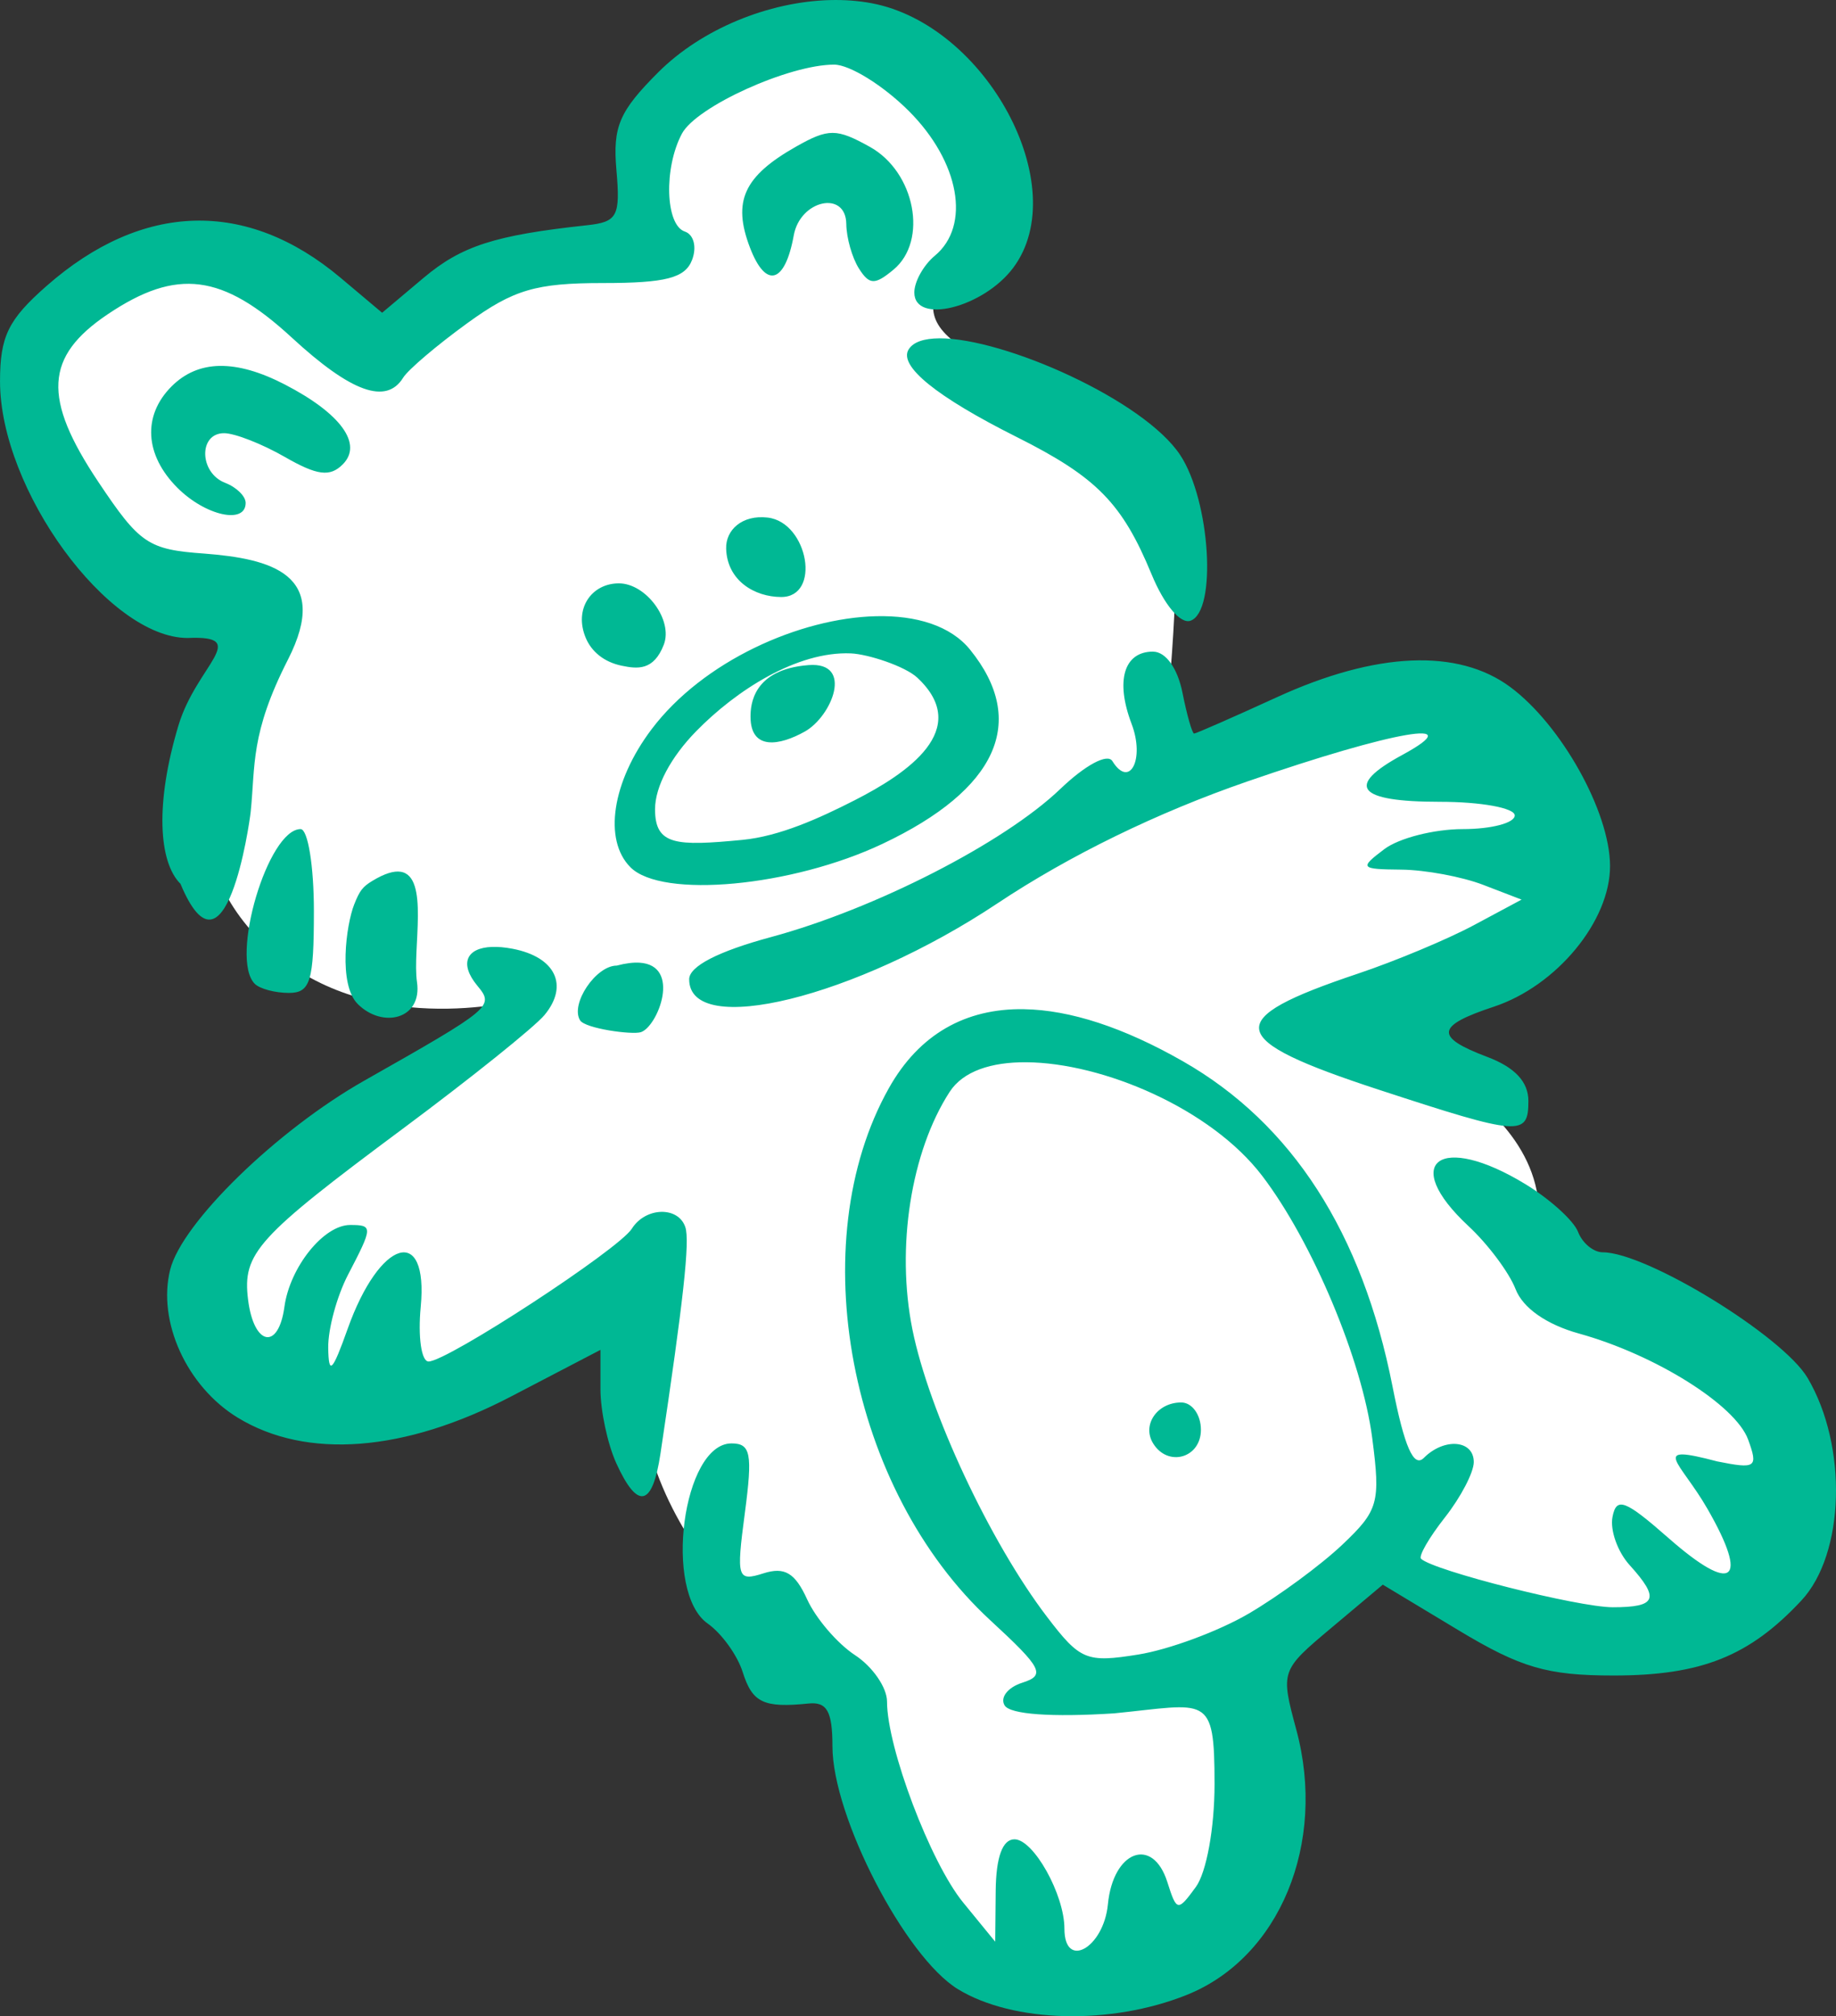 <?xml version="1.0" ?><svg height="146.362mm" viewBox="0 0 133.333 146.362" width="133.333mm" xmlns="http://www.w3.org/2000/svg">
    <rect x="0" y="0" width="133.333" height="146.362" fill="#333333" stroke="none"/>
    <path d="m -1968.922,1050.178 c 0,0 -9.472,-0.897 -13.913,-8.483 -4.441,-7.586 -2.402,-10.89 2.039,-15.335 4.441,-4.446 10.061,-2.345 12.984,0.122 2.923,2.468 6.526,5.914 6.526,5.914 0,0 6.866,-5.2 9.313,-6.566 2.447,-1.366 11.647,-2.631 11.647,-2.631 0,0 -4.079,-10.543 7.636,-14.214 11.715,-3.671 17.425,5.792 17.199,9.381 -4.939,10.242 -8.415,10.149 4.033,15.886 5.03,2.243 8.679,9.218 8.996,12.358 0.317,3.14 -0.997,15.601 -0.997,15.601 0,0 17.992,-9.626 22.501,-5.098 4.509,4.527 12.151,13.378 3.696,16.495 -8.455,3.117 -14.709,7.12 -14.709,7.12 0.9,-1.017 17.565,4.059 15.862,14.601 -0.977,6.049 13.755,8.483 16.338,10.604 2.583,2.121 3.195,11.869 0.612,14.846 -2.583,2.977 -10.854,3.997 -16.836,2.794 -5.982,-1.203 -11.873,-5.527 -11.873,-5.527 l -9.677,7.872 c 0,0 1.963,23.051 -9.341,23.597 -11.304,0.546 -12.803,-3.181 -16.02,-10.91 -3.218,-7.729 -3.966,-10.441 -3.966,-10.441 0,0 -13.55,-8.382 -14.412,-21.311 -0.861,-12.929 1.156,-9.442 1.156,-9.442 0,0 -13.211,10.197 -17.765,11.073 -4.555,0.877 -9.064,0.775 -12.146,-4.446 -3.082,-5.221 -2.538,-9.258 1.881,-12.501 4.419,-3.243 19.034,-13.48 19.034,-13.48 0,0 -10.318,3.061 -17.924,-2.59 -7.606,-5.651 -7.762,-15.176 -1.876,-25.289 z" fill="#FFFFFF" transform="translate(75.341,-54.046) translate(1912.417,-951.613)"/>
    <path d="m -1927.471,1005.664 c -4.464,0.116 -9.337,2.096 -12.488,5.247 -2.831,2.831 -3.309,3.946 -3.033,7.096 0.292,3.357 0.073,3.766 -2.152,4.005 -6.683,0.721 -9.101,1.5 -11.862,3.825 l -3.002,2.526 -3.017,-2.539 c -6.809,-5.729 -14.39,-5.52 -21.347,0.589 -2.791,2.45 -3.384,3.665 -3.384,6.93 0,7.875 7.865,18.629 13.624,18.629 4.665,-0.204 0.65,1.978 -0.665,6.345 -1.703,5.661 -1.446,9.91 0.146,11.502 3.257,7.783 5.002,-4.332 5.097,-5.212 0.35,-3.407 -0.041,-5.677 2.711,-11.071 3.163,-6.201 -1.256,-7.318 -6.064,-7.69 -4.092,-0.291 -4.702,-0.703 -7.712,-5.207 -4.062,-6.078 -3.891,-9.095 0.69,-12.171 5.012,-3.367 8.324,-2.945 13.366,1.702 4.306,3.969 6.859,4.887 8.083,2.907 0.359,-0.581 2.459,-2.365 4.667,-3.964 3.357,-2.432 4.968,-2.907 9.842,-2.907 4.558,0 5.968,-0.365 6.471,-1.675 0.359,-0.935 0.127,-1.845 -0.526,-2.064 -1.415,-0.471 -1.536,-4.626 -0.208,-7.108 1.052,-1.965 7.767,-5.009 11.05,-5.009 1.133,0 3.577,1.517 5.43,3.37 3.685,3.685 4.516,8.32 1.883,10.505 -0.818,0.678 -1.487,1.877 -1.487,2.664 0,2.363 5.035,1.1 7.194,-1.806 4.363,-5.871 -1.948,-17.623 -10.306,-19.192 -0.96,-0.18 -1.969,-0.253 -2.999,-0.226 z m 0.182,9.642 c -0.742,0 -1.473,0.326 -2.643,0.988 -3.816,2.159 -4.649,3.979 -3.36,7.346 1.15,3.005 2.544,2.613 3.177,-0.893 0.465,-2.576 3.788,-3.298 3.816,-0.827 0.01,0.994 0.42,2.447 0.916,3.229 0.759,1.199 1.154,1.213 2.513,0.084 2.526,-2.096 1.568,-7.083 -1.71,-8.909 -1.214,-0.675 -1.967,-1.014 -2.709,-1.018 z m 7.736,14.913 c -1.085,0.01 -1.878,0.255 -2.22,0.808 -0.74,1.197 2.026,3.437 7.846,6.354 5.808,2.911 7.661,4.795 9.798,9.969 0.914,2.213 2.095,3.623 2.824,3.37 1.94,-0.671 1.446,-8.701 -0.74,-12.02 -2.63,-3.995 -12.807,-8.51 -17.508,-8.482 z m -52.244,2.002 c -1.368,0.023 -2.533,0.518 -3.501,1.487 -2.121,2.121 -1.956,4.981 0.425,7.361 v 0 c 2.032,2.032 4.955,2.679 4.955,1.097 0,-0.486 -0.668,-1.141 -1.486,-1.455 -1.889,-0.724 -1.952,-3.606 -0.081,-3.606 0.774,0 2.761,0.777 4.416,1.728 2.343,1.345 3.275,1.464 4.201,0.537 1.475,-1.474 -0.135,-3.695 -4.204,-5.799 -1.784,-0.922 -3.357,-1.372 -4.725,-1.349 z m 36.773,13.268 c 0.071,2.317 2.061,3.5 3.986,3.508 1.456,0.01 1.959,-1.33 1.724,-2.72 -0.235,-1.39 -1.202,-2.874 -2.699,-3.047 -1.858,-0.214 -3.053,0.907 -3.011,2.259 z m -7.794,2.517 c -1.973,0 -3.291,1.843 -2.4,3.963 0.404,0.96 1.285,1.742 2.61,2.016 1.131,0.234 2.323,0.381 3.058,-1.532 0.68,-1.774 -1.284,-4.447 -3.268,-4.447 z m 18.686,2.384 c -5.55,0.131 -12.571,3.261 -16.303,8.202 -2.875,3.806 -3.524,8.04 -1.536,10.027 2.289,2.289 11.721,1.409 18.306,-1.706 8.342,-3.946 10.571,-8.886 6.358,-14.09 -1.415,-1.748 -3.918,-2.502 -6.825,-2.433 z m 20.11,2.571 c -2.117,0 -2.747,2.12 -1.558,5.245 0.976,2.568 -0.142,4.732 -1.396,2.702 -0.357,-0.577 -1.967,0.286 -3.785,2.027 -4.082,3.91 -13.455,8.707 -21.002,10.747 -3.845,1.039 -5.946,2.122 -5.946,3.065 0,4.309 12.104,1.332 22.374,-5.503 5.242,-3.488 11.619,-6.599 18.157,-8.856 10.703,-3.696 16.271,-4.648 11.248,-1.922 -4.178,2.266 -3.271,3.397 2.725,3.397 2.998,0 5.45,0.446 5.45,0.991 0,0.545 -1.698,0.991 -3.775,0.991 -2.076,0 -4.64,0.654 -5.698,1.455 -1.822,1.377 -1.757,1.457 1.233,1.487 1.736,0.017 4.411,0.514 5.945,1.104 l 2.79,1.072 -3.469,1.858 c -1.908,1.022 -5.698,2.606 -8.423,3.519 -9.931,3.327 -9.669,4.761 1.541,8.429 10.251,3.355 10.846,3.399 10.846,0.81 0,-1.388 -0.978,-2.437 -2.973,-3.191 -3.853,-1.454 -3.75,-2.259 0.463,-3.65 4.564,-1.506 8.468,-6.236 8.44,-10.244 -0.02,-3.916 -3.541,-10.218 -7.242,-12.961 -3.8,-2.818 -9.753,-2.558 -16.957,0.741 -3.165,1.449 -5.869,2.635 -6.006,2.635 -0.139,0 -0.52,-1.338 -0.847,-2.973 -0.355,-1.775 -1.216,-2.973 -2.137,-2.973 z m -21.944,0.129 c 1.241,0.053 3.93,0.926 4.829,1.767 4.012,3.753 -0.745,6.954 -4.566,8.9 -2.552,1.3 -5.431,2.609 -8.141,2.871 -4.812,0.462 -6.344,0.396 -6.344,-2.221 0,-1.659 1.158,-3.797 2.988,-5.668 2.911,-2.976 7.331,-5.814 11.233,-5.649 z m -3.074,0.85 c -4.05,0.311 -4.22,2.877 -4.214,3.772 0.017,2.449 2.13,2.07 3.949,1.048 1.953,-1.097 3.583,-5.075 0.265,-4.82 z m -36.888,11.905 c -2.373,0 -5.159,9.4 -3.329,11.231 0.363,0.364 1.478,0.661 2.477,0.661 1.561,0 1.817,-0.841 1.817,-5.947 0,-3.27 -0.435,-5.945 -0.966,-5.945 z m 7.264,3.097 c -0.486,-0.075 -1.152,0.115 -2.059,0.665 -0.706,0.428 -0.92,0.711 -1.317,1.719 -0.579,1.469 -1.164,5.791 0.261,7.216 1.795,1.795 4.699,1.115 4.304,-1.589 -0.351,-2.401 0.918,-7.687 -1.188,-8.011 z m 6.641,5.455 v 0 c -1.857,0.065 -2.405,1.207 -1.067,2.821 1.238,1.492 1.089,1.617 -8.224,6.894 -6.333,3.589 -13.23,10.302 -14.085,13.711 -0.946,3.771 1.209,8.493 4.907,10.748 4.995,3.046 12.105,2.499 19.827,-1.527 l 6.513,-3.395 v 2.853 c 0,1.569 0.518,3.989 1.15,5.377 v 0 c 1.553,3.409 2.626,3.176 3.208,-0.696 1.674,-11.144 2.143,-15.43 1.806,-16.442 -0.511,-1.533 -2.894,-1.464 -3.885,0.112 -0.946,1.505 -13.403,9.64 -14.762,9.64 -0.522,0 -0.778,-1.784 -0.57,-3.964 0.573,-6.003 -2.977,-4.941 -5.303,1.586 -1.119,3.142 -1.383,3.401 -1.414,1.387 -0.02,-1.362 0.629,-3.755 1.443,-5.316 1.807,-3.468 1.812,-3.603 0.146,-3.603 -1.919,0 -4.377,3.063 -4.771,5.946 -0.434,3.18 -2.223,2.825 -2.639,-0.525 -0.419,-3.367 0.632,-4.526 11.258,-12.424 4.926,-3.662 9.547,-7.369 10.269,-8.238 1.788,-2.155 0.794,-4.216 -2.32,-4.811 -0.561,-0.107 -1.059,-0.149 -1.488,-0.134 z m 10.692,1.146 c -0.442,-0.025 -0.983,0.037 -1.639,0.211 -1.52,0 -3.391,2.793 -2.662,3.973 0.369,0.597 3.787,1.067 4.418,0.859 1.224,-0.403 2.978,-4.867 -0.117,-5.044 z m 27.946,3.374 c -4.28,-0.071 -7.637,1.845 -9.818,5.726 -6.319,11.242 -2.903,29.174 7.359,38.633 3.774,3.478 4.037,3.991 2.329,4.534 -1.058,0.336 -1.637,1.08 -1.283,1.653 0.4,0.646 3.407,0.864 7.943,0.573 6.778,-0.665 7.299,-1.505 7.299,5.139 0,3.19 -0.586,6.41 -1.361,7.469 -1.311,1.793 -1.387,1.78 -2.067,-0.363 -1.064,-3.352 -3.94,-2.276 -4.316,1.614 -0.307,3.177 -3.158,4.777 -3.158,1.773 0,-2.481 -2.241,-6.489 -3.628,-6.489 -0.867,0 -1.335,1.289 -1.363,3.716 l -0.036,3.717 -2.332,-2.852 c -2.37,-2.898 -5.524,-11.225 -5.524,-14.582 0,-1.015 -1.046,-2.531 -2.325,-3.369 -1.279,-0.838 -2.843,-2.661 -3.477,-4.051 -0.877,-1.924 -1.633,-2.375 -3.17,-1.887 -1.905,0.605 -1.981,0.356 -1.351,-4.395 0.569,-4.293 0.426,-5.036 -0.971,-5.036 -3.543,0 -4.972,10.793 -1.732,13.074 1.012,0.712 2.157,2.298 2.545,3.525 0.703,2.226 1.515,2.614 4.783,2.282 1.338,-0.136 1.734,0.573 1.735,3.106 0,5.093 5.273,15.29 9.117,17.634 h 5e-4 c 4.012,2.446 11.09,2.623 16.609,0.415 6.749,-2.7 10.182,-10.999 7.962,-19.243 -1.153,-4.284 -1.145,-4.308 2.561,-7.419 l 3.718,-3.121 5.476,3.297 c 4.546,2.738 6.462,3.298 11.282,3.298 6.367,0 9.857,-1.393 13.635,-5.438 3.163,-3.387 3.383,-11.208 0.457,-16.162 -1.803,-3.052 -11.703,-9.121 -14.879,-9.121 -0.672,0 -1.478,-0.666 -1.791,-1.481 -0.312,-0.814 -2.032,-2.373 -3.822,-3.465 -6.199,-3.779 -9.145,-1.617 -4.14,3.039 1.421,1.321 2.962,3.384 3.425,4.582 0.528,1.367 2.245,2.569 4.602,3.222 5.539,1.535 11.372,5.19 12.285,7.696 0.74,2.031 0.572,2.151 -2.242,1.587 -5.005,-1.323 -2.701,-0.016 -0.715,3.436 3.06,5.317 1.855,6.236 -2.808,2.141 -3.175,-2.788 -3.799,-3.024 -4.085,-1.545 -0.185,0.96 0.372,2.528 1.237,3.485 2.22,2.453 1.975,3.069 -1.22,3.069 -2.499,0 -13.01,-2.657 -13.919,-3.518 -0.199,-0.188 0.582,-1.54 1.734,-3.005 1.152,-1.465 2.095,-3.272 2.095,-4.016 0,-1.607 -2.143,-1.787 -3.626,-0.304 -0.738,0.738 -1.412,-0.798 -2.274,-5.178 -2.197,-11.167 -7.304,-19.09 -15.217,-23.609 -4.326,-2.471 -8.213,-3.728 -11.541,-3.784 z m 0.146,3.853 c 5.559,0.035 13.414,3.357 17.14,8.242 3.647,4.782 7.256,13.377 7.994,19.039 0.611,4.691 0.451,5.258 -2.175,7.744 -1.559,1.476 -4.618,3.726 -6.798,5.001 -2.18,1.275 -5.786,2.611 -8.013,2.969 -3.771,0.606 -4.226,0.417 -6.634,-2.739 -4.133,-5.418 -8.578,-14.909 -9.775,-20.869 -1.195,-5.948 -0.103,-12.9 2.706,-17.236 0.975,-1.504 3.027,-2.167 5.554,-2.151 z m 11.264,24.697 c -1.751,0 -2.87,1.631 -2.04,2.974 1.078,1.744 3.469,1.06 3.469,-0.991 0,-1.09 -0.643,-1.982 -1.428,-1.982 z" fill="#00B894" transform="translate(75.341,-54.046) translate(1912.417,-951.613)"/>
</svg>